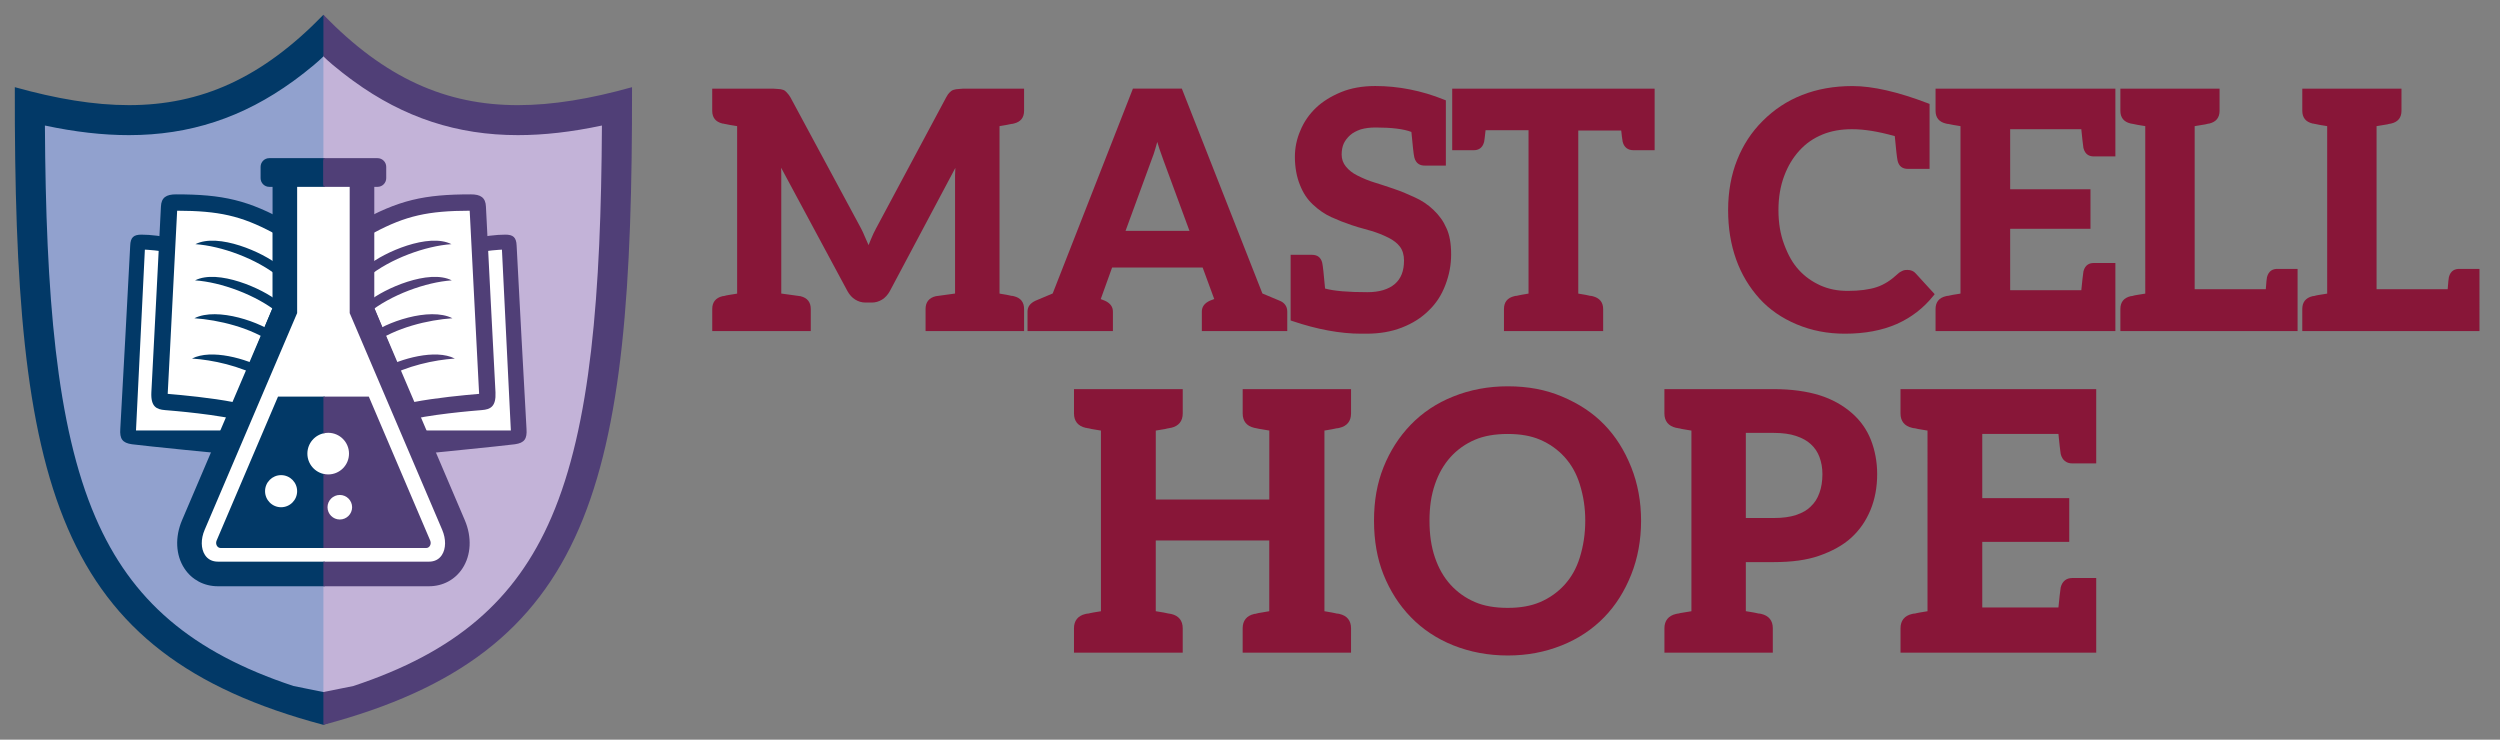 <svg xmlns="http://www.w3.org/2000/svg" viewBox="0 0 169 50">
<rect x="0" y="0" width="169" height="50" fill="#808080" stroke="none"/>
<g>
	<path fill="#881638" d="M69.228,22.381h-6.66v-1.49c0-0.467,0.234-0.759,0.696-0.869l0.021-0.005h0.021
		c0.044-0.003,0.405-0.051,1.255-0.173v-7.992c0-0.103,0.006-0.205,0.012-0.305c0.004-0.066,0.008-0.131,0.01-0.199l-4.436,8.342
		c-0.133,0.238-0.313,0.436-0.508,0.557c-0.221,0.139-0.457,0.207-0.719,0.207h-0.398c-0.263,0-0.498-0.068-0.718-0.207
		c-0.197-0.121-0.376-0.318-0.508-0.553l-4.494-8.357c0.012,0.18,0.012,0.355,0.012,0.516v7.991c0.729,0.104,1.202,0.17,1.261,0.174
		h0.021l0.015,0.005c0.463,0.11,0.697,0.402,0.697,0.869v1.49h-6.661v-1.49c0-0.467,0.234-0.759,0.695-0.869l0.021-0.005h0.021
		c0.017,0,0.037,0,0.075-0.01c0.078-0.028,0.197-0.051,0.365-0.077c0.097-0.015,0.233-0.035,0.386-0.062
		c0.039-0.006,0.079-0.013,0.12-0.02V8.526c-0.04-0.004-0.081-0.011-0.119-0.019c-0.152-0.028-0.289-0.049-0.387-0.064
		c-0.088-0.014-0.161-0.029-0.219-0.045c-0.034-0.01-0.075-0.018-0.089-0.018L48.99,8.379l-0.032-0.008
		c-0.038-0.014-0.059-0.014-0.075-0.014h-0.021l-0.021-0.006c-0.461-0.109-0.695-0.398-0.695-0.865V5.992h4.106
		c0.08,0,0.159,0.008,0.229,0.015c0.048,0.005,0.094,0.009,0.126,0.009c0.108,0,0.235,0.024,0.316,0.053
		c0.119,0.031,0.188,0.107,0.245,0.164c0.01,0.013,0.021,0.025,0.033,0.039c0.077,0.075,0.154,0.178,0.227,0.299l4.79,8.891
		c0.092,0.172,0.164,0.34,0.233,0.506c0.035,0.078,0.067,0.156,0.105,0.239c0.052,0.116,0.106,0.239,0.159,0.364
		c0.046-0.121,0.093-0.236,0.145-0.359c0.128-0.311,0.239-0.549,0.361-0.771l4.741-8.86c0.018-0.029,0.031-0.053,0.042-0.071
		c0.051-0.09,0.098-0.17,0.167-0.236c0.076-0.078,0.17-0.172,0.308-0.205c0.094-0.025,0.198-0.051,0.312-0.051
		c0.029,0,0.069-0.004,0.114-0.009C64.968,6,65.04,5.992,65.123,5.992h4.105v1.494c0,0.467-0.233,0.756-0.695,0.865l-0.028,0.006
		c-0.03,0.009-0.08,0.023-0.147,0.023c-0.013,0-0.054,0.008-0.088,0.018c-0.058,0.016-0.131,0.031-0.217,0.045
		c-0.087,0.013-0.191,0.033-0.314,0.054c-0.055,0.011-0.11,0.021-0.171,0.028v11.322c0.061,0.012,0.117,0.02,0.171,0.029
		c0.123,0.023,0.229,0.04,0.314,0.053c0.086,0.014,0.159,0.031,0.217,0.046c0.034,0.009,0.075,0.021,0.089,0.021l0,0
		c0.067,0,0.117,0.012,0.146,0.02l0.028,0.006c0.462,0.11,0.695,0.402,0.695,0.869V22.381z"/>
	<path fill="#881638" d="M87.018,22.381h-5.774v-1.314c0-0.33,0.18-0.573,0.55-0.743c0.02-0.011,0.049-0.022,0.099-0.037
		c0.048-0.019,0.11-0.044,0.189-0.074l-0.03-0.079l-0.753-2.049h-6.121l-0.768,2.135c0.071,0.027,0.13,0.05,0.175,0.067
		c0.047,0.015,0.078,0.026,0.102,0.04c0.366,0.167,0.546,0.41,0.546,0.74v1.314h-5.773v-1.314c0-0.33,0.179-0.573,0.549-0.743
		l0.01-0.004c0.086-0.034,0.379-0.159,0.821-0.345l0.321-0.135l5.424-13.848h3.307l5.446,13.848l0.332,0.139
		c0.437,0.184,0.727,0.308,0.812,0.341c0.351,0.134,0.537,0.392,0.537,0.747V22.381z M76.087,15.607h4.322l-1.746-4.736
		c-0.048-0.13-0.096-0.266-0.146-0.412c-0.044-0.127-0.091-0.262-0.144-0.407c-0.051-0.144-0.097-0.299-0.142-0.458
		c-0.045,0.149-0.088,0.298-0.125,0.441c-0.071,0.27-0.157,0.494-0.232,0.691c-0.021,0.057-0.042,0.112-0.062,0.168L76.087,15.607z"
		/>
	<path fill="#881638" d="M92.35,22.558h-0.333c-1.41,0-2.972-0.287-4.646-0.853l-0.124-0.042v-4.437h1.447
		c0.367,0,0.599,0.181,0.688,0.537c0.045,0.205,0.107,0.757,0.193,1.742c0.612,0.167,1.551,0.246,2.862,0.246
		c0.801,0,1.423-0.187,1.852-0.553c0.419-0.361,0.623-0.879,0.623-1.588c0-0.369-0.094-0.695-0.274-0.932
		c-0.176-0.234-0.438-0.44-0.776-0.609c-0.376-0.188-0.739-0.332-1.145-0.455c-0.157-0.047-0.317-0.092-0.479-0.137
		c-0.29-0.079-0.59-0.161-0.88-0.264c-0.444-0.148-0.892-0.323-1.366-0.539c-0.429-0.193-0.848-0.48-1.246-0.854
		c-0.375-0.351-0.658-0.779-0.865-1.309c-0.227-0.549-0.346-1.209-0.346-1.904c0-0.624,0.125-1.223,0.37-1.78
		c0.226-0.563,0.593-1.101,1.061-1.544c0.444-0.422,1-0.769,1.696-1.058c0.663-0.272,1.438-0.411,2.308-0.411
		c1.571,0,3.138,0.312,4.656,0.924l0.115,0.047v4.407h-1.446c-0.252,0-0.574-0.097-0.689-0.562
		c-0.046-0.207-0.108-0.765-0.195-1.712c-0.519-0.198-1.33-0.3-2.418-0.3c-0.388,0-0.707,0.043-1.008,0.127
		c-0.312,0.11-0.544,0.238-0.707,0.384c-0.196,0.173-0.349,0.374-0.443,0.579c-0.091,0.199-0.139,0.455-0.139,0.742
		c0,0.307,0.098,0.579,0.291,0.814c0.198,0.242,0.453,0.443,0.761,0.594c0.427,0.217,0.798,0.365,1.166,0.477
		c0.334,0.1,0.662,0.212,1.008,0.327c0.115,0.038,0.231,0.077,0.349,0.119c0.475,0.155,0.928,0.361,1.368,0.56
		c0.46,0.205,0.88,0.484,1.247,0.831c0.399,0.375,0.689,0.778,0.887,1.237c0.216,0.456,0.324,1.038,0.324,1.778
		c0,0.719-0.124,1.381-0.39,2.079c-0.26,0.689-0.63,1.254-1.129,1.729c-0.482,0.482-1.092,0.87-1.811,1.148
		C94.049,22.424,93.26,22.558,92.35,22.558z"/>
	<path fill="#881638" d="M108.373,22.381h-6.705v-1.49c0-0.467,0.234-0.759,0.697-0.869l0.027-0.006
		c0.031-0.008,0.082-0.02,0.148-0.02c0.012,0,0.055-0.012,0.087-0.021c0.06-0.015,0.133-0.032,0.219-0.046
		c0.085-0.013,0.191-0.029,0.314-0.053c0.053-0.01,0.11-0.018,0.169-0.029V8.802h-2.904c-0.043,0.442-0.083,0.702-0.097,0.774
		l-0.002,0.016c-0.117,0.463-0.438,0.561-0.688,0.561h-1.469v-4.16h13.684v4.16h-1.449c-0.362,0-0.621-0.205-0.709-0.561
		l-0.004-0.016c-0.036-0.211-0.067-0.466-0.097-0.754h-2.903v11.025c0.059,0.012,0.116,0.02,0.17,0.029
		c0.122,0.023,0.229,0.04,0.312,0.053c0.089,0.014,0.161,0.031,0.219,0.046c0.034,0.009,0.076,0.021,0.089,0.021l0,0
		c0.065,0,0.116,0.012,0.147,0.02l0.027,0.006c0.471,0.112,0.718,0.41,0.718,0.869V22.381z"/>
	<path fill="#881638" d="M124.716,22.558c-1.175,0-2.242-0.206-3.262-0.633c-0.996-0.417-1.839-1-2.502-1.729
		c-0.702-0.774-1.236-1.668-1.588-2.656c-0.366-1.027-0.543-2.121-0.543-3.342c0-1.234,0.206-2.377,0.611-3.39
		c0.406-1.019,0.971-1.879,1.725-2.633c0.783-0.781,1.652-1.354,2.655-1.748c1.013-0.403,2.162-0.61,3.412-0.61
		c1.373,0,3.086,0.393,5.097,1.163l0.118,0.046v4.39h-1.472c-0.366,0-0.598-0.181-0.687-0.54c-0.045-0.2-0.107-0.734-0.193-1.674
		c-1.11-0.313-2.054-0.468-2.886-0.468c-0.763,0-1.421,0.118-2.011,0.362c-0.611,0.254-1.118,0.606-1.552,1.084
		c-0.44,0.485-0.777,1.045-1.027,1.715c-0.257,0.683-0.388,1.457-0.388,2.303c0,0.874,0.127,1.637,0.388,2.33
		c0.279,0.743,0.582,1.272,0.983,1.711c0.411,0.455,0.899,0.801,1.489,1.066c0.554,0.242,1.135,0.359,1.83,0.359
		c0.396,0,0.762-0.023,1.084-0.066c0.331-0.045,0.625-0.106,0.875-0.192c0.238-0.078,0.492-0.2,0.734-0.355
		c0.21-0.133,0.441-0.314,0.706-0.557c0.082-0.081,0.189-0.136,0.285-0.183c0.129-0.065,0.251-0.065,0.349-0.065
		c0.235,0,0.431,0.083,0.562,0.244l1.276,1.395l-0.1,0.124c-0.666,0.829-1.495,1.464-2.462,1.892
		C127.234,22.338,126.056,22.558,124.716,22.558z"/>
	<path fill="#881638" d="M143,22.381h-12.156v-1.49c0-0.467,0.234-0.759,0.697-0.869l0.028-0.006c0.03-0.008,0.081-0.02,0.147-0.02
		c0.014,0,0.055-0.012,0.087-0.021c0.059-0.015,0.132-0.032,0.218-0.046c0.1-0.015,0.233-0.036,0.389-0.062
		c0.038-0.006,0.077-0.013,0.119-0.02V8.526c-0.042-0.004-0.081-0.011-0.118-0.019c-0.155-0.028-0.29-0.049-0.39-0.064
		c-0.086-0.014-0.159-0.029-0.218-0.045c-0.033-0.01-0.074-0.018-0.089-0.018l0,0c-0.064,0-0.115-0.015-0.145-0.023l-0.028-0.006
		c-0.463-0.109-0.697-0.398-0.697-0.865V5.992H143v4.581h-1.47c-0.25,0-0.572-0.098-0.688-0.561l-0.005-0.024l-0.011-0.092
		c-0.025-0.197-0.077-0.586-0.129-1.163h-4.809v4.061h5.429v2.673h-5.429v4.152h4.809c0.053-0.577,0.104-0.969,0.129-1.163
		l0.016-0.115c0.116-0.464,0.438-0.562,0.688-0.562H143V22.381z"/>
	<path fill="#881638" d="M155.316,22.381h-11.979v-1.49c0-0.467,0.234-0.759,0.698-0.869l0.021-0.005h0.021
		c0.015,0,0.035,0,0.074-0.01c0.076-0.028,0.196-0.051,0.364-0.077c0.099-0.015,0.233-0.036,0.387-0.062
		c0.039-0.006,0.078-0.013,0.118-0.02V8.526c-0.04-0.004-0.079-0.011-0.117-0.019c-0.154-0.028-0.289-0.049-0.388-0.064
		c-0.087-0.014-0.159-0.029-0.219-0.045c-0.032-0.01-0.074-0.018-0.089-0.018l-0.025-0.002l-0.031-0.008
		c-0.039-0.014-0.06-0.014-0.074-0.014h-0.021l-0.021-0.006c-0.464-0.109-0.698-0.398-0.698-0.865V5.992h6.706v1.494
		c0,0.467-0.234,0.756-0.695,0.865l-0.021,0.006h-0.021c-0.017,0-0.038,0-0.075,0.014c-0.078,0.023-0.197,0.05-0.365,0.072
		c-0.098,0.016-0.235,0.036-0.389,0.064c-0.037,0.008-0.078,0.016-0.117,0.019v11.025h4.807l0.005-0.047
		c0.035-0.463,0.053-0.673,0.076-0.764c0.117-0.467,0.439-0.562,0.688-0.562h1.381V22.381z"/>
	<path fill="#881638" d="M167.612,22.381h-11.978v-1.49c0-0.467,0.233-0.759,0.695-0.869l0.021-0.005h0.021
		c0.016,0,0.037,0,0.075-0.01c0.078-0.028,0.197-0.051,0.364-0.077c0.098-0.015,0.233-0.035,0.387-0.062
		c0.038-0.006,0.079-0.013,0.12-0.02V8.526c-0.04-0.004-0.081-0.011-0.118-0.019c-0.155-0.028-0.29-0.049-0.389-0.064
		c-0.086-0.014-0.16-0.029-0.217-0.045c-0.034-0.01-0.075-0.018-0.089-0.018l-0.025-0.002l-0.032-0.008
		c-0.038-0.014-0.059-0.014-0.075-0.014h-0.021l-0.021-0.006c-0.462-0.109-0.695-0.398-0.695-0.865V5.992h6.705v1.494
		c0,0.467-0.234,0.756-0.697,0.865l-0.021,0.006h-0.021c-0.015,0-0.035,0-0.075,0.014c-0.076,0.023-0.195,0.05-0.363,0.072
		c-0.1,0.016-0.234,0.036-0.39,0.064c-0.038,0.008-0.076,0.016-0.117,0.019v11.025h4.807l0.004-0.047
		c0.038-0.463,0.054-0.673,0.077-0.764c0.115-0.467,0.438-0.562,0.688-0.562h1.381V22.381z"/>
	<path fill="#881638" d="M91.329,44.119h-7.325v-1.648c0-0.514,0.269-0.849,0.778-0.967l0.026-0.006h0.025
		c0.017,0,0.035,0,0.071-0.014c0.087-0.027,0.217-0.055,0.4-0.08c0.091-0.015,0.206-0.033,0.338-0.059
		c0.052-0.01,0.104-0.017,0.16-0.027v-4.783H78.13v4.783c0.035,0.006,0.07,0.013,0.104,0.018c0.165,0.028,0.312,0.051,0.417,0.068
		c0.096,0.014,0.176,0.031,0.239,0.049c0.033,0.01,0.077,0.021,0.091,0.022h0.038l0.032,0.009c0.037,0.014,0.056,0.014,0.07,0.014
		h0.027l0.026,0.006c0.509,0.118,0.778,0.453,0.778,0.967v1.648h-7.351v-1.648c0-0.514,0.27-0.849,0.778-0.967l0.032-0.006
		c0.031-0.01,0.091-0.022,0.165-0.022c0.011-0.001,0.055-0.013,0.088-0.022c0.063-0.017,0.144-0.035,0.24-0.049
		c0.105-0.018,0.251-0.04,0.417-0.068c0.033-0.005,0.068-0.012,0.103-0.018V29.106c-0.033-0.005-0.066-0.009-0.096-0.015
		c-0.171-0.031-0.319-0.055-0.424-0.071c-0.097-0.013-0.177-0.032-0.24-0.05c-0.033-0.009-0.077-0.018-0.091-0.018h-0.038
		l-0.032-0.014c-0.037-0.013-0.056-0.013-0.07-0.013h-0.027l-0.026-0.007c-0.509-0.117-0.778-0.453-0.778-0.967v-1.647h7.351v1.647
		c0,0.514-0.27,0.85-0.778,0.967l-0.026,0.007h-0.027c-0.015,0-0.033,0-0.07,0.013l-0.035,0.014h-0.038
		c-0.011,0-0.055,0.009-0.088,0.018c-0.063,0.018-0.144,0.037-0.239,0.05c-0.107,0.017-0.256,0.04-0.424,0.071
		c-0.031,0.006-0.064,0.01-0.097,0.015v4.663h7.673v-4.664c-0.056-0.006-0.106-0.017-0.157-0.026
		c-0.134-0.024-0.25-0.045-0.341-0.059c-0.161-0.021-0.281-0.046-0.366-0.069c-0.057-0.004-0.101-0.018-0.127-0.024h-0.004
		l-0.026-0.007c-0.51-0.117-0.778-0.453-0.778-0.967v-1.647h7.325v1.647c0,0.514-0.269,0.85-0.777,0.967l-0.031,0.007
		c-0.033,0.009-0.091,0.026-0.166,0.026c-0.013,0-0.057,0.009-0.087,0.018c-0.065,0.018-0.145,0.037-0.24,0.05
		c-0.091,0.014-0.206,0.034-0.341,0.059c-0.049,0.01-0.102,0.021-0.157,0.026v12.213c0.057,0.011,0.109,0.018,0.159,0.027
		c0.135,0.025,0.249,0.044,0.339,0.059c0.096,0.014,0.175,0.031,0.24,0.049c0.03,0.01,0.074,0.021,0.09,0.022
		c0.001,0,0.001,0,0.001,0c0.071,0,0.129,0.013,0.162,0.022h0.006l0.025,0.006c0.509,0.118,0.777,0.453,0.777,0.967V44.119z"/>
	<path fill="#881638" d="M101.922,44.311c-1.303,0-2.543-0.23-3.685-0.688c-1.105-0.443-2.069-1.082-2.864-1.903
		c-0.786-0.807-1.407-1.779-1.848-2.881c-0.426-1.065-0.642-2.286-0.642-3.64s0.21-2.535,0.642-3.613
		c0.44-1.102,1.062-2.07,1.848-2.882c0.795-0.821,1.759-1.46,2.864-1.899c1.143-0.461,2.382-0.691,3.685-0.691
		c1.367,0,2.566,0.225,3.667,0.691c1.159,0.488,2.095,1.111,2.859,1.899c0.769,0.793,1.366,1.736,1.824,2.882
		c0.44,1.104,0.665,2.318,0.665,3.613c0,1.311-0.225,2.535-0.665,3.64c-0.458,1.146-1.056,2.089-1.824,2.881
		c-0.795,0.821-1.758,1.46-2.864,1.903C104.427,44.087,103.229,44.311,101.922,44.311z M101.922,29.336
		c-0.865,0-1.609,0.131-2.212,0.389c-0.639,0.272-1.192,0.666-1.648,1.166c-0.458,0.508-0.806,1.109-1.057,1.841
		c-0.254,0.736-0.371,1.524-0.371,2.468c0,0.951,0.121,1.768,0.371,2.494c0.251,0.735,0.599,1.336,1.057,1.84
		c0.456,0.5,1.01,0.895,1.648,1.167c0.603,0.261,1.347,0.391,2.212,0.391c0.863,0,1.578-0.13,2.19-0.391
		c0.639-0.272,1.192-0.667,1.648-1.167c0.469-0.516,0.805-1.115,1.03-1.834c0.251-0.805,0.373-1.62,0.373-2.5
		c0-0.871-0.118-1.657-0.373-2.475c-0.226-0.717-0.562-1.318-1.03-1.834c-0.456-0.5-1.01-0.894-1.649-1.166
		C103.5,29.463,102.785,29.336,101.922,29.336z"/>
	<path fill="#881638" d="M119.842,44.119h-7.327v-1.648c0-0.514,0.271-0.849,0.779-0.967l0.031-0.006
		c0.027-0.008,0.07-0.021,0.125-0.021c0.085-0.026,0.207-0.048,0.368-0.072c0.105-0.018,0.252-0.04,0.418-0.068
		c0.034-0.006,0.068-0.012,0.104-0.018V29.106c-0.034-0.005-0.067-0.009-0.099-0.015c-0.171-0.031-0.318-0.055-0.424-0.071
		c-0.096-0.013-0.177-0.032-0.24-0.05c-0.032-0.009-0.076-0.018-0.09-0.018h-0.038l-0.033-0.014
		c-0.038-0.013-0.057-0.013-0.071-0.013h-0.027l-0.025-0.007c-0.509-0.117-0.779-0.453-0.779-0.967v-1.647h7.407
		c1.152,0,2.224,0.146,3.093,0.418c0.824,0.261,1.555,0.663,2.172,1.2c0.577,0.502,1.011,1.113,1.287,1.816
		c0.281,0.718,0.424,1.496,0.424,2.314c0,0.886-0.152,1.696-0.45,2.418c-0.309,0.746-0.736,1.363-1.305,1.883
		c-0.55,0.501-1.287,0.912-2.193,1.225c-0.826,0.283-1.814,0.42-3.027,0.42h-1.904v3.318c0.035,0.006,0.071,0.013,0.104,0.018
		c0.166,0.028,0.312,0.051,0.417,0.068c0.097,0.014,0.177,0.032,0.24,0.049c0.033,0.01,0.077,0.021,0.091,0.022l0,0
		c0.071,0,0.131,0.013,0.162,0.022h0.006l0.026,0.006c0.508,0.118,0.778,0.453,0.778,0.967V44.119z M118.018,35.017h1.904
		c0.582,0,1.081-0.066,1.487-0.202c0.432-0.144,0.746-0.323,0.99-0.568l0.006-0.008c0.259-0.236,0.457-0.543,0.587-0.916
		c0.133-0.349,0.204-0.799,0.204-1.268c0-0.422-0.066-0.803-0.202-1.166c-0.127-0.338-0.319-0.623-0.589-0.869
		c-0.252-0.231-0.577-0.411-0.996-0.551c-0.406-0.135-0.905-0.205-1.487-0.205h-1.904V35.017z"/>
	<path fill="#881638" d="M141.705,44.119h-13.23v-1.648c0-0.514,0.27-0.849,0.778-0.967l0.032-0.006
		c0.033-0.01,0.091-0.022,0.165-0.022c0.011-0.001,0.056-0.013,0.088-0.022c0.063-0.018,0.144-0.035,0.24-0.049
		c0.105-0.018,0.251-0.04,0.417-0.068c0.035-0.005,0.068-0.012,0.105-0.018V29.106c-0.034-0.005-0.068-0.009-0.1-0.015
		c-0.171-0.031-0.318-0.055-0.423-0.071c-0.097-0.013-0.177-0.032-0.24-0.05c-0.032-0.009-0.077-0.018-0.091-0.018l0,0
		c-0.071,0-0.129-0.018-0.162-0.026h-0.006l-0.026-0.007c-0.508-0.117-0.778-0.453-0.778-0.967v-1.647h13.23v5.021h-1.623
		c-0.399,0-0.674-0.224-0.776-0.632l-0.004-0.026l-0.014-0.101c-0.03-0.227-0.081-0.626-0.137-1.232h-5.149v4.338h5.88v2.958h-5.88
		v4.433h5.149c0.056-0.605,0.106-1.004,0.137-1.23l0.018-0.131c0.103-0.405,0.377-0.629,0.776-0.629h1.623V44.119z"/>
</g>
<path fill="#91A1CE" d="M1.993,7.23c0,0-0.277,14.307,1.569,22.522s6.669,15.784,18.393,18.37c0-12.555,0-45.785,0-45.785
	s-3.9,4.246-9.346,5.445C7.163,8.984,1.993,7.23,1.993,7.23z"/>
<path fill="#C3B3D8" d="M41.732,7.23c0,0,0.277,14.307-1.569,22.522s-6.577,15.784-18.3,18.37c0-12.555,0-45.785,0-45.785
	s3.808,4.246,9.254,5.445C36.562,8.984,41.732,7.23,41.732,7.23z"/>
<polygon fill="#FFFFFF" points="11.293,16.369 11.478,13.693 14.431,13.785 19.139,15.262 19.324,11.477 24.678,11.662 
	24.678,15.354 27.354,13.97 32.154,13.508 32.524,16.277 34.277,16.277 35.108,29.293 28.647,29.939 30.955,36.031 30.308,38.339 
	13.785,38.523 12.585,36.216 15.262,29.847 8.616,29.293 9.354,16.186 "/>
<g>
	<g>
		<path fill="#023967" d="M15.609,30.723c0,0-5.926-0.584-6.691-0.691c-0.647-0.092-0.832-0.368-0.786-1.039
			C8.17,28.44,8.779,17.152,8.802,16.6c0.023-0.554,0.231-0.738,0.761-0.738c0.558,0,1.568,0.092,2.007,0.302
			c-0.046,0.415-0.046,0.737-0.093,0.968c-0.507-0.209-1.684-0.256-1.684-0.256l-0.6,12.223h7.108L15.609,30.723z"/>
		<path fill="#023967" d="M11.975,14.244c2.808,0.007,4.323,0.34,6.474,1.488v5.032c-0.354,0.862-1.755,4.272-2.646,6.424
			c-1.507-0.296-3.486-0.481-4.466-0.563c0.001-0.014,0.001-0.031,0.002-0.051c0.009-0.17,0.074-1.418,0.157-3.004
			C11.666,20.287,11.919,15.46,11.975,14.244 M11.895,13.139c-0.647,0-0.993,0.209-1.016,0.829
			c-0.03,0.812-0.621,12.001-0.647,12.556c-0.046,0.969,0.347,1.154,0.923,1.199c0.469,0.037,3.739,0.301,5.309,0.764
			c0.922-2.217,3.092-7.5,3.092-7.5v-5.908C16.786,13.507,15.033,13.139,11.895,13.139L11.895,13.139z"/>
		<path fill="#023967" d="M18.84,17.939c-1.061-0.879-4.084-2.217-5.631-1.433c1.732,0.117,4.131,0.97,5.677,2.237
			C18.862,18.375,18.84,17.939,18.84,17.939z"/>
		<path fill="#023967" d="M18.816,20.383c-1.061-0.876-4.084-2.213-5.631-1.43c1.732,0.117,4.131,0.969,5.677,2.238
			C18.84,20.822,18.816,20.383,18.816,20.383z"/>
		<path fill="#023967" d="M18.771,22.67c-1.062-0.879-4.085-1.939-5.631-1.156c1.622,0.109,3.833,0.623,5.377,1.73
			C18.609,23.061,18.771,22.67,18.771,22.67z"/>
		<path fill="#023967" d="M17.968,24.969c-1.343-0.742-3.688-1.392-4.99-0.731c1.403,0.093,3.242,0.491,4.712,1.31
			C17.825,25.301,17.872,25.184,17.968,24.969z"/>
	</g>
	<path fill="#023967" d="M21.955,39.631h-7.223c-0.937,0-1.76-0.437-2.261-1.196c-0.596-0.899-0.655-2.124-0.163-3.274
		c1.025-2.395,5.515-12.92,6.117-14.334V10.83h3.438v1.662h-1.776v8.674L20.02,21.32c-0.051,0.121-5.09,11.94-6.185,14.494
		c-0.269,0.626-0.259,1.279,0.023,1.707c0.193,0.295,0.496,0.446,0.874,0.446h7.223V39.631z"/>
	<path fill="#023967" d="M20.779,30.664c0-0.697,0.509-1.279,1.176-1.387v-2.467h-3.161c0,0-4.062,9.51-4.154,9.74
		c-0.093,0.23,0.046,0.495,0.278,0.495c0.23,0,7.037,0,7.037,0l0.003-4.991C21.29,31.947,20.779,31.364,20.779,30.664z
		 M19.001,34.289c-0.598,0-1.083-0.487-1.083-1.086c0-0.598,0.485-1.084,1.083-1.084c0.6,0,1.085,0.486,1.085,1.084
		C20.086,33.802,19.601,34.289,19.001,34.289z"/>
	<path fill="#023967" d="M21.955,12.631h-3.754c-0.322,0-0.585-0.264-0.585-0.587v-0.766c0-0.323,0.263-0.587,0.585-0.587h3.754
		V12.631z"/>
	<path fill="#023967" d="M19.833,46.372c-6.891-2.284-10.96-5.786-13.381-11.403c-2.669-6.191-3.351-15.09-3.416-26.483
		c2.055,0.438,3.929,0.649,5.676,0.649c4.095,0,7.707-1.174,11.12-3.658c0,0,1.27-0.911,2.029-1.661
		c0-0.157,0.556,0.104,0.556,0.104V1.796L21.862,1l0,0c-4.161,4.288-8.281,6.107-13.149,6.107c-2.364,0-4.903-0.43-7.712-1.214
		C0.954,32.811,3.655,44.165,21.862,49l0.556-0.219v-1.939l-0.556-0.059L19.833,46.372z"/>
</g>
<g>
	<g>
		<path fill="#503F77" d="M28.116,30.723c0,0,5.928-0.584,6.693-0.691c0.646-0.092,0.83-0.368,0.783-1.039
			c-0.037-0.552-0.645-11.84-0.668-12.393c-0.023-0.554-0.23-0.738-0.763-0.738c-0.558,0-1.569,0.092-2.007,0.302
			c0.046,0.415,0.046,0.737,0.092,0.968c0.508-0.209,1.685-0.256,1.685-0.256l0.602,12.223h-7.108L28.116,30.723z"/>
		<path fill="#503F77" d="M31.751,14.244c0.057,1.216,0.309,6.043,0.48,9.326c0.082,1.586,0.148,2.834,0.155,3.004
			c0.001,0.02,0.002,0.037,0.002,0.051c-0.977,0.082-2.958,0.268-4.463,0.563c-0.892-2.151-2.295-5.562-2.647-6.424v-5.032
			C27.429,14.584,28.943,14.251,31.751,14.244 M31.833,13.139c-3.139,0-4.893,0.368-7.662,1.939v5.908c0,0,2.169,5.283,3.093,7.5
			c1.569-0.463,4.837-0.727,5.307-0.764c0.578-0.045,0.97-0.23,0.924-1.199c-0.026-0.555-0.617-11.744-0.646-12.556
			C32.825,13.348,32.478,13.139,31.833,13.139L31.833,13.139z"/>
		<path fill="#503F77" d="M24.886,17.939c1.062-0.879,4.085-2.217,5.631-1.433c-1.73,0.117-4.131,0.97-5.677,2.237
			C24.862,18.375,24.886,17.939,24.886,17.939z"/>
		<path fill="#503F77" d="M24.909,20.383c1.062-0.876,4.085-2.213,5.631-1.43c-1.73,0.117-4.131,0.969-5.678,2.238
			C24.886,20.822,24.909,20.383,24.909,20.383z"/>
		<path fill="#503F77" d="M24.955,22.67c1.062-0.879,4.085-1.939,5.631-1.156c-1.623,0.109-3.832,0.623-5.377,1.73
			C25.116,23.061,24.955,22.67,24.955,22.67z"/>
		<path fill="#503F77" d="M25.758,24.969c1.345-0.742,3.69-1.392,4.989-0.731c-1.4,0.093-3.241,0.491-4.711,1.31
			C25.901,25.301,25.855,25.184,25.758,24.969z"/>
	</g>
	<path fill="#503F77" d="M21.862,46.783V49C40.07,44.165,42.771,32.811,42.725,5.894c-2.807,0.784-5.348,1.214-7.712,1.214
		c-4.866,0-8.986-1.819-13.15-6.107l0,0c0,0,0,1.902,0,2.815c0.763,0.75,2.032,1.661,2.032,1.661
		c3.412,2.484,7.025,3.658,11.118,3.658c1.749,0,3.623-0.211,5.677-0.649c-0.063,11.394-0.745,20.292-3.414,26.483
		c-2.422,5.617-6.49,9.119-13.381,11.403L21.862,46.783z"/>
	<path fill="#503F77" d="M28.994,39.631h-7.132v-1.663h7.132c0.379,0,0.682-0.151,0.875-0.446c0.282-0.428,0.29-1.081,0.023-1.707
		c-1.097-2.554-6.136-14.373-6.186-14.494l-0.067-0.154v-8.674h-1.777V10.83h3.44v9.996c0.602,1.414,5.09,11.939,6.117,14.334
		c0.492,1.15,0.431,2.375-0.164,3.274C30.755,39.194,29.931,39.631,28.994,39.631z"/>
	<path fill="#503F77" d="M29.086,36.551c-0.092-0.23-4.154-9.74-4.154-9.74h-3.069v2.484c0.105-0.022,0.212-0.038,0.323-0.038
		c0.777,0,1.407,0.632,1.407,1.407c0,0.78-0.63,1.408-1.407,1.408c-0.111,0-0.218-0.016-0.323-0.038v5.012c0,0,6.717,0,6.947,0
		S29.179,36.781,29.086,36.551z M22.971,35.119c-0.458,0-0.831-0.372-0.831-0.83s0.373-0.83,0.831-0.83s0.832,0.372,0.832,0.83
		S23.429,35.119,22.971,35.119z"/>
	<path fill="#503F77" d="M26.109,12.044c0,0.323-0.263,0.587-0.585,0.587h-3.662v-1.939h3.662c0.322,0,0.585,0.264,0.585,0.587
		V12.044z"/>
</g>
</svg>
